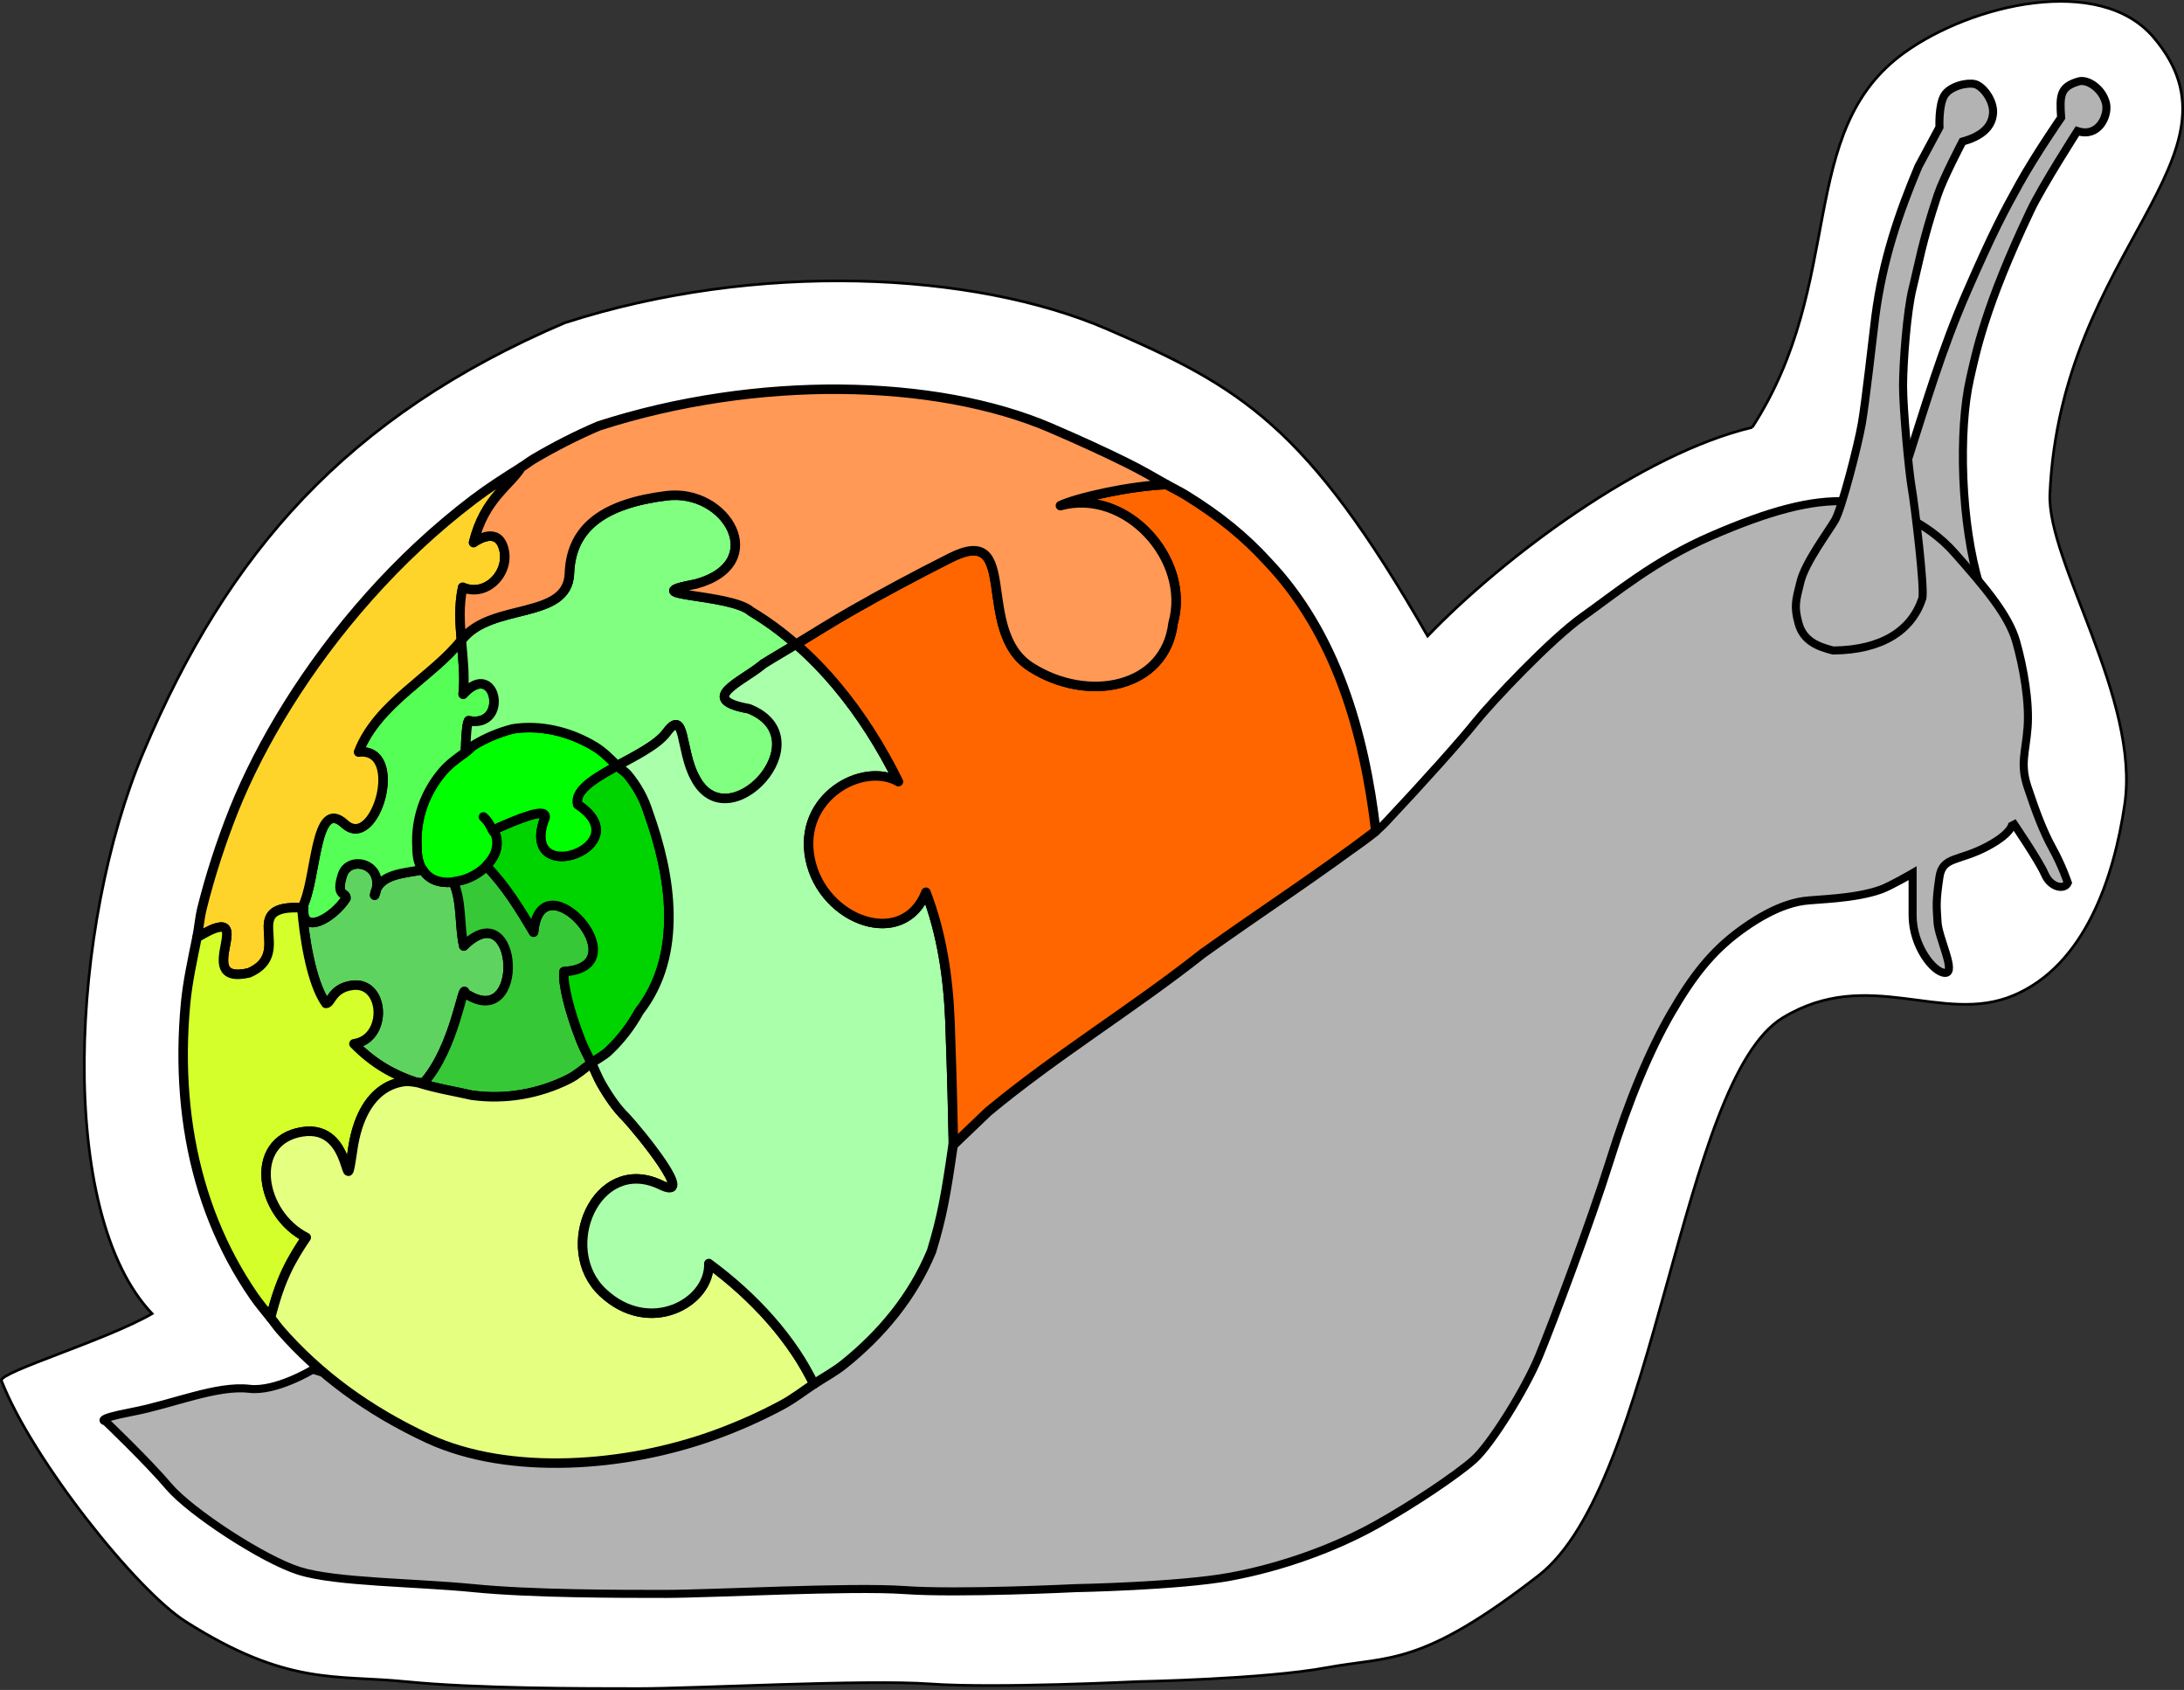 <?xml version="1.0" encoding="UTF-8" standalone="no"?>
<svg
   xmlns:dc="http://purl.org/dc/elements/1.1/"
   xmlns:cc="http://creativecommons.org/ns#"
   xmlns:rdf="http://www.w3.org/1999/02/22-rdf-syntax-ns#"
   xmlns:svg="http://www.w3.org/2000/svg"
   xmlns="http://www.w3.org/2000/svg"
   version="1.1"
   id="svg4934"
   viewBox="0 0 230.315 178.165"
   height="50.282mm"
   width="65mm">
  <rect x="0" y="0" width="230.315" height="178.165" fill="#333333" stroke="none"/>
  <defs
     id="defs4936" />
  <g
     transform="translate(1434.81,-1205.702)"
     id="layer1">
    <path
       id="path4149-6-3-6-6-3"
       d="m -1250.032,1250.761 c -11.611,2.753 -26.221,13.666 -34.227,21.997 -12.717,-22.178 -19.684,-26.256 -33.796,-32.356 -14.112,-6.1 -36.983,-7.189 -57.206,-0.661 -23.065,9.839 -35.588,24.349 -44.407,45.218 -7.732,18.297 -9.235,48.589 0.896,59.239 -4.806,2.791 -15.962,6.108 -15.896,7.045 3.216,8.269 14.196,22.087 19.428,25.41 10.728,6.814 15.813,5.598 23.192,6.336 7.379,0.738 18.695,0.738 24.598,0.738 5.903,0 23.86,-0.984 30.747,-0.492 6.887,0.492 21.892,-0.246 21.892,-0.246 0,0 13.282,-0.246 19.924,-1.476 6.641,-1.23 9.878,-0.043 22.332,-9.713 12.454,-9.669 14.901,-52.234 25.756,-58.805 9.038,-5.471 16.827,0.822 24.332,-2.351 7.554,-3.193 10.597,-12.464 11.72,-20.154 1.623,-11.104 -8.207,-25.575 -7.89,-32.729 1.141,-25.776 21.586,-35.576 10.941,-48.114 -5.678,-6.688 -19.145,-3.522 -26.272,1.595 -11.551,8.293 -6.083,24.132 -16.064,39.52 z"
       style="fill:#ffffff;fill-rule:evenodd;stroke:#000000;stroke-width:0.283;stroke-linecap:butt;stroke-linejoin:miter;stroke-miterlimit:4;stroke-dasharray:none;stroke-opacity:1" />
    <path
       id="path4149-6-3-6-6"
       d="m -1226.04,1267.411 c -1.991,-6.445 -2.269,-16.358 -1.01,-21.824 0.606,-2.627 1.516,-7.477 6.365,-17.682 1.242,-2.613 4.951,-8.386 4.951,-8.386 2.207,0.724 3.258,-1.548 3.031,-2.829 -0.303,-1.516 -1.819,-2.627 -2.829,-2.425 -2.047,0.565 -2.082,1.48 -1.92,3.84 0,0 -2.655,3.838 -4.345,6.87 -1.69,3.032 -2.849,5.219 -5.557,11.417 -2.708,6.198 -4.292,11.679 -6.668,19.096 l -2.93,4.041 6.668,7.073 z"
       style="fill:#b3b3b3;fill-rule:evenodd;stroke:#000000;stroke-width:0.849;stroke-linecap:butt;stroke-linejoin:miter;stroke-miterlimit:4;stroke-dasharray:none;stroke-opacity:1" />
    <path
       id="path4147-3-6-6-3"
       d="m -1335.363,1326.66 c 0,0 6.971,-9.498 11.821,-12.933 4.85,-3.435 19.601,-12.63 19.601,-12.63 0,0 11.211,-4.39 15.257,-8.689 4.046,-4.3 7.881,-8.588 9.498,-10.609 1.617,-2.021 7.881,-8.689 11.316,-11.114 3.435,-2.425 7.477,-5.86 13.539,-8.487 6.062,-2.627 10.508,-3.839 14.347,-3.637 3.84,0.202 8.285,2.021 11.316,5.456 3.031,3.435 5.658,6.466 6.466,9.296 0.808,2.829 1.415,6.466 1.212,9.093 -0.202,2.627 -0.808,3.84 0,6.264 0.808,2.425 1.617,4.648 2.627,6.466 1.01,1.819 1.617,3.637 1.617,3.637 -0.36,0.785 -1.819,0.505 -2.425,-0.909 -0.606,-1.415 -3.435,-5.557 -3.435,-5.557 0,0 0.404,1.01 -2.627,2.627 -3.031,1.617 -4.726,1.034 -5.052,3.233 -0.404,2.728 -0.293,3.056 -0.202,4.749 0.091,1.692 2.021,5.355 0.808,5.355 -1.212,0 -3.435,-2.829 -3.435,-6.062 l 0,-4.446 c 0,0 -2.364,1.371 -3.334,1.718 -2.829,1.01 -6.77,1.01 -8.184,1.212 -1.415,0.202 -3.637,0.909 -6.668,3.132 -3.031,2.223 -5.052,4.85 -7.275,8.689 -2.223,3.84 -4.446,9.093 -6.466,15.56 -2.021,6.466 -6.062,17.176 -7.477,20.612 -1.415,3.435 -5.052,9.295 -6.87,10.912 -1.819,1.617 -6.4,4.691 -10.306,6.871 -4.345,2.425 -9.902,4.446 -15.358,5.456 -5.456,1.01 -16.368,1.212 -16.368,1.212 0,0 -12.327,0.606 -17.985,0.202 -5.658,-0.404 -20.41,0.404 -25.259,0.404 -4.85,0 -14.145,0 -20.207,-0.606 -6.062,-0.606 -14.549,-0.606 -18.389,-1.819 -3.839,-1.212 -11.518,-6.264 -13.741,-8.891 -2.223,-2.627 -6.668,-6.871 -6.668,-6.871 0,0 -1.415,-0.202 2.829,-1.01 4.244,-0.808 8.891,-2.829 12.327,-2.425 2.81,0.331 6.668,-2.021 6.668,-2.021 0,0 6.264,1.819 8.891,3.233 2.627,1.415 10.912,-0.909 15.155,-0.101 4.244,0.808 5.759,0 9.598,-0.808 3.84,-0.808 7.376,-4.345 11.822,-6.163 4.446,-1.819 8.487,-3.94 10.104,-6.163 1.617,-2.223 4.042,-3.94 5.254,-8.588 1.212,-4.648 5.658,-4.85 5.658,-4.85 z"
       style="fill:#b3b3b3;fill-rule:evenodd;stroke:#000000;stroke-width:0.849;stroke-linecap:butt;stroke-linejoin:miter;stroke-miterlimit:4;stroke-dasharray:none;stroke-opacity:1" />
    <path
       id="path4151-1-9-6-4"
       d="m -1232.102,1268.826 c 0.303,-0.909 -0.808,-10.003 -1.111,-11.72 -0.303,-1.718 -0.909,-8.285 -0.909,-10.71 0,-2.425 0.404,-7.881 1.01,-10.306 0.606,-2.425 1.01,-4.951 2.627,-9.801 0.615,-1.844 2.627,-5.658 2.627,-5.658 1.84,-0.515 3.186,-1.434 3.233,-3.132 0,-1.313 -1.111,-2.728 -1.92,-2.93 -0.808,-0.202 -2.627,0.202 -3.233,1.212 -0.606,1.01 -0.505,3.334 -0.505,3.334 l -2.223,4.143 c -2.043,4.871 -3.76,9.799 -4.547,15.863 -0.303,2.425 -1.01,8.891 -1.415,11.215 -0.404,2.324 -2.122,8.992 -2.829,10.205 -0.707,1.212 -3.132,4.446 -3.637,6.466 -0.505,2.021 -0.707,2.627 -0.202,4.446 0.505,1.819 2.021,2.425 3.637,2.829 5.214,-0.048 8.286,-2.15 9.396,-5.456 z"
       style="fill:#b3b3b3;fill-rule:evenodd;stroke:#000000;stroke-width:0.849;stroke-linecap:butt;stroke-linejoin:miter;stroke-miterlimit:4;stroke-dasharray:none;stroke-opacity:1" />
    <path
       id="path4427"
       d="m -1390.724,1319.845 c 0.185,0.031 0.399,-0.01 0.572,0.039 0.838,-0.924 1.519,-2.069 2.072,-3.242 0.553,-1.173 0.98,-2.375 1.307,-3.418 0.653,-2.085 0.91,-3.529 1.004,-2.812 0.808,0.54 1.504,0.777 2.09,0.789 0.586,0.012 1.065,-0.202 1.438,-0.561 0.373,-0.359 0.639,-0.864 0.807,-1.435 0.168,-0.572 0.236,-1.211 0.207,-1.838 -0.029,-0.627 -0.153,-1.242 -0.369,-1.768 -0.216,-0.525 -0.526,-0.961 -0.922,-1.227 -0.396,-0.266 -0.879,-0.364 -1.445,-0.213 -0.566,0.151 -1.215,0.55 -1.943,1.275 -0.244,-1.106 -0.286,-2.281 -0.385,-3.439 -0.099,-1.156 -0.255,-2.294 -0.725,-3.324 -0.051,0.01 -0.101,0.037 -0.152,0.041 -0.641,0.055 -1.263,-0.015 -1.809,-0.238 -0.511,-0.209 -0.935,-0.583 -1.26,-1.084 -0.89,0.2 -1.998,0.289 -2.971,0.594 -0.517,0.162 -0.99,0.386 -1.359,0.719 -0.369,0.333 -0.634,0.775 -0.736,1.377 0.323,-0.828 0.317,-1.51 0.115,-2.035 -0.202,-0.525 -0.599,-0.891 -1.059,-1.088 -0.46,-0.197 -0.982,-0.225 -1.434,-0.068 -0.451,0.156 -0.831,0.497 -1.008,1.031 -0.198,0.6 -0.269,1.012 -0.266,1.307 0,0.294 0.082,0.469 0.182,0.59 0.2,0.241 0.486,0.266 0.438,0.604 -0.317,0.501 -0.771,1.005 -1.268,1.43 -0.497,0.425 -1.036,0.772 -1.529,0.961 -0.493,0.189 -0.939,0.217 -1.244,0.01 -0.305,-0.209 -0.47,-0.656 -0.404,-1.424 -0.072,0 -0.1,0.011 -0.17,0.01 -0.01,0.018 -0.012,0.055 -0.022,0.072 0.099,1.246 0.32,3.178 0.723,5.084 0.201,0.953 0.449,1.9 0.748,2.752 0.299,0.852 0.65,1.607 1.06,2.18 0.281,0.01 0.433,-0.393 0.785,-0.836 0.176,-0.221 0.402,-0.452 0.719,-0.646 0.317,-0.194 0.725,-0.352 1.264,-0.426 0.435,-0.059 0.82,-0.015 1.154,0.107 0.334,0.123 0.617,0.325 0.848,0.582 0.462,0.515 0.717,1.252 0.748,2.019 0.032,0.767 -0.159,1.565 -0.582,2.205 -0.211,0.32 -0.481,0.6 -0.811,0.816 -0.33,0.217 -0.719,0.37 -1.17,0.435 1.053,1.081 2.128,1.909 3.207,2.555 1.079,0.646 2.161,1.11 3.225,1.465 0.117,0.039 0.213,0.042 0.33,0.078 z"
       style="opacity:1;fill:#5fd35f;fill-opacity:1;fill-rule:nonzero;stroke:#000000;stroke-width:1;stroke-linecap:round;stroke-linejoin:round;stroke-miterlimit:4;stroke-dasharray:none;stroke-opacity:1" />
    <path
       id="path4425"
       d="m -1372.435,1317.781 c -0.381,-0.804 -0.808,-1.579 -1.127,-2.393 -0.608,-1.553 -1.092,-3.069 -1.402,-4.346 -0.311,-1.277 -0.449,-2.313 -0.365,-2.906 1.025,-0.061 1.755,-0.298 2.246,-0.65 0.491,-0.352 0.746,-0.818 0.816,-1.34 0.071,-0.521 -0.042,-1.096 -0.279,-1.666 -0.238,-0.57 -0.602,-1.134 -1.035,-1.631 -0.434,-0.497 -0.936,-0.926 -1.453,-1.228 -0.517,-0.303 -1.049,-0.478 -1.537,-0.465 -0.488,0.013 -0.936,0.212 -1.283,0.662 -0.347,0.45 -0.596,1.149 -0.69,2.156 -0.731,-1.237 -1.476,-2.471 -2.291,-3.654 -0.812,-1.178 -1.695,-2.305 -2.699,-3.334 -0.029,0.03 -0.036,0.071 -0.066,0.1 -0.468,0.451 -1.04,0.829 -1.654,1.109 -0.566,0.258 -1.17,0.407 -1.762,0.477 0.47,1.03 0.626,2.168 0.725,3.324 0.099,1.158 0.14,2.333 0.385,3.439 0.728,-0.725 1.377,-1.124 1.943,-1.275 0.566,-0.151 1.05,-0.053 1.445,0.213 0.396,0.266 0.705,0.701 0.922,1.227 0.216,0.525 0.34,1.14 0.369,1.768 0.029,0.627 -0.039,1.266 -0.207,1.838 -0.168,0.572 -0.434,1.077 -0.807,1.435 -0.373,0.359 -0.851,0.572 -1.438,0.561 -0.586,-0.012 -1.281,-0.249 -2.09,-0.789 -0.094,-0.717 -0.351,0.727 -1.004,2.812 -0.327,1.043 -0.753,2.245 -1.307,3.418 -0.553,1.173 -1.234,2.318 -2.072,3.242 -0.174,-0.049 -0.387,-0.01 -0.572,-0.039 2.002,0.628 3.952,0.93 5.676,1.326 1.773,0.247 3.548,0.21 5.266,-0.082 1.718,-0.292 3.379,-0.838 4.926,-1.611 0.884,-0.442 1.624,-1.113 2.422,-1.697 z"
       style="opacity:1;fill:#37c837;fill-opacity:1;fill-rule:nonzero;stroke:#000000;stroke-width:1;stroke-linecap:round;stroke-linejoin:round;stroke-miterlimit:4;stroke-dasharray:none;stroke-opacity:1" />
    <path
       id="path4423"
       d="m -1369.726,1286.433 c -0.165,0.09 -0.328,0.183 -0.49,0.273 -1.09,0.606 -2.098,1.214 -2.789,1.844 -0.345,0.315 -0.611,0.637 -0.769,0.965 -0.159,0.328 -0.211,0.663 -0.125,1.01 0.827,0.542 1.355,1.088 1.65,1.613 0.295,0.525 0.359,1.029 0.256,1.49 -0.103,0.462 -0.373,0.88 -0.742,1.232 -0.369,0.352 -0.839,0.638 -1.342,0.834 -0.503,0.196 -1.038,0.304 -1.541,0.299 -0.503,-0.01 -0.974,-0.125 -1.346,-0.379 -0.372,-0.254 -0.645,-0.642 -0.752,-1.189 -0.107,-0.548 -0.05,-1.254 0.24,-2.143 0.204,-0.384 0.201,-0.619 0.041,-0.736 -0.16,-0.118 -0.477,-0.119 -0.906,-0.033 -0.859,0.171 -2.165,0.685 -3.539,1.289 -0.447,0.197 -0.541,0.227 -0.99,0.434 0.082,0.168 0.294,0.338 0.344,0.504 0.19,0.629 0.155,1.24 -0.045,1.807 -0.187,0.53 -0.538,1.01 -0.963,1.439 1.004,1.029 1.887,2.156 2.699,3.334 0.815,1.183 1.56,2.417 2.291,3.654 0.094,-1.008 0.342,-1.706 0.69,-2.156 0.347,-0.45 0.795,-0.649 1.283,-0.662 0.488,-0.013 1.02,0.162 1.537,0.465 0.517,0.303 1.02,0.732 1.453,1.228 0.434,0.497 0.797,1.061 1.035,1.631 0.238,0.57 0.35,1.145 0.279,1.666 -0.071,0.521 -0.325,0.988 -0.816,1.34 -0.491,0.352 -1.222,0.589 -2.246,0.65 -0.084,0.593 0.054,1.63 0.365,2.906 0.311,1.277 0.794,2.793 1.402,4.346 0.319,0.814 0.746,1.588 1.127,2.393 0.599,-0.438 1.277,-0.76 1.816,-1.273 1.259,-1.197 2.347,-2.593 3.203,-4.156 0.587,-0.753 1.08,-1.542 1.488,-2.359 0.409,-0.818 0.733,-1.665 0.982,-2.531 0.498,-1.733 0.696,-3.549 0.672,-5.387 -0.024,-1.837 -0.268,-3.696 -0.66,-5.514 -0.392,-1.818 -0.929,-3.595 -1.535,-5.269 -0.438,-1.421 -1.18,-2.736 -2.139,-3.894 -0.312,-0.377 -0.764,-0.621 -1.119,-0.963 z"
       style="opacity:1;fill:#00d400;fill-opacity:1;fill-rule:nonzero;stroke:#000000;stroke-width:1;stroke-linecap:round;stroke-linejoin:round;stroke-miterlimit:4;stroke-dasharray:none;stroke-opacity:1" />
    <path
       id="path4421"
       d="m -1385.729,1285.021 c -0.841,0.612 -1.701,1.212 -2.367,1.99 -0.925,1.082 -1.658,2.314 -2.135,3.668 -0.477,1.354 -0.698,2.83 -0.6,4.4 -0.01,0.944 0.181,1.682 0.51,2.238 0.021,0.035 0.062,0.039 0.084,0.072 0,0 0,0 0,0 0.325,0.501 0.748,0.875 1.26,1.084 0.545,0.223 1.168,0.294 1.809,0.238 0.051,0 0.101,-0.035 0.152,-0.041 0,0 0,0 0,0 0.592,-0.069 1.196,-0.219 1.762,-0.477 0.615,-0.28 1.187,-0.659 1.654,-1.109 0.03,-0.029 0.037,-0.07 0.066,-0.1 0,0 0,0 0,0 0.425,-0.43 0.776,-0.909 0.963,-1.439 0.2,-0.567 0.235,-1.178 0.045,-1.807 -0.05,-0.166 -0.261,-0.336 -0.344,-0.504 0,0 0,0 0,0 -0.23,-0.468 -0.445,-0.938 -0.961,-1.406 0,0 0,0 0,0 0.516,0.468 0.731,0.938 0.961,1.406 0.449,-0.207 0.543,-0.237 0.99,-0.434 1.375,-0.604 2.68,-1.118 3.539,-1.289 0.429,-0.086 0.746,-0.084 0.906,0.033 0.16,0.117 0.163,0.352 -0.041,0.736 -0.29,0.888 -0.348,1.595 -0.24,2.143 0.107,0.548 0.38,0.936 0.752,1.189 0.372,0.254 0.842,0.373 1.346,0.379 0.503,0.01 1.038,-0.102 1.541,-0.299 0.503,-0.196 0.973,-0.482 1.342,-0.834 0.369,-0.352 0.639,-0.771 0.742,-1.232 0.103,-0.462 0.04,-0.965 -0.256,-1.49 -0.296,-0.525 -0.824,-1.071 -1.65,-1.613 -0.086,-0.346 -0.034,-0.682 0.125,-1.01 0.159,-0.328 0.424,-0.65 0.769,-0.965 0.691,-0.63 1.699,-1.238 2.789,-1.844 0.162,-0.09 0.325,-0.183 0.49,-0.273 -0.736,-0.709 -1.44,-1.457 -2.32,-1.994 -1.306,-0.796 -2.742,-1.386 -4.221,-1.719 -1.479,-0.332 -3.001,-0.406 -4.479,-0.174 -1.44,0.37 -2.814,0.946 -4.061,1.699 -0.35,0.211 -0.596,0.536 -0.924,0.775 z"
       style="opacity:1;fill:#00ff00;fill-opacity:1;fill-rule:nonzero;stroke:#000000;stroke-width:1;stroke-linecap:round;stroke-linejoin:round;stroke-miterlimit:4;stroke-dasharray:none;stroke-opacity:1" />
    <path
       id="path4419"
       d="m -1386.159,1273.189 c -0.771,0.965 -1.689,1.859 -2.68,2.732 -1.014,0.894 -2.093,1.768 -3.137,2.68 -1.044,0.912 -2.051,1.863 -2.922,2.908 -0.871,1.046 -1.607,2.186 -2.103,3.48 0.622,-0.069 1.117,0.046 1.5,0.291 0.383,0.245 0.655,0.622 0.83,1.08 0.175,0.458 0.255,0.999 0.254,1.57 -7e-4,0.571 -0.082,1.172 -0.227,1.756 -0.29,1.167 -0.838,2.259 -1.516,2.873 -0.339,0.307 -0.709,0.496 -1.098,0.514 -0.388,0.018 -0.793,-0.134 -1.199,-0.506 -0.406,-0.371 -0.757,-0.558 -1.062,-0.592 -0.305,-0.034 -0.565,0.083 -0.791,0.316 -0.451,0.466 -0.765,1.398 -1.027,2.514 -0.262,1.116 -0.471,2.416 -0.715,3.621 -0.238,1.176 -0.516,2.241 -0.898,2.975 0.07,0 0.097,-0.012 0.17,-0.01 -0.066,0.767 0.099,1.215 0.404,1.424 0.305,0.209 0.751,0.181 1.244,-0.01 0.493,-0.188 1.032,-0.536 1.529,-0.961 0.497,-0.425 0.95,-0.929 1.268,-1.43 0.049,-0.338 -0.238,-0.363 -0.438,-0.604 -0.1,-0.12 -0.178,-0.296 -0.182,-0.59 0,-0.294 0.068,-0.707 0.266,-1.307 0.177,-0.535 0.556,-0.875 1.008,-1.031 0.451,-0.156 0.974,-0.129 1.434,0.068 0.46,0.197 0.857,0.563 1.059,1.088 0.202,0.525 0.208,1.207 -0.115,2.035 0.102,-0.602 0.367,-1.044 0.736,-1.377 0.369,-0.333 0.842,-0.557 1.359,-0.719 0.973,-0.304 2.081,-0.394 2.971,-0.594 -0.022,-0.033 -0.063,-0.038 -0.084,-0.072 -0.329,-0.556 -0.518,-1.294 -0.51,-2.238 -0.099,-1.571 0.122,-3.046 0.6,-4.4 0.477,-1.354 1.209,-2.586 2.135,-3.668 0.666,-0.778 1.526,-1.378 2.367,-1.99 0.043,-1.433 0.121,-2.945 0.328,-3.33 0.542,0.104 0.993,0.08 1.361,-0.037 0.369,-0.117 0.655,-0.325 0.865,-0.586 0.421,-0.522 0.539,-1.258 0.414,-1.898 -0.063,-0.32 -0.186,-0.616 -0.363,-0.852 -0.177,-0.235 -0.408,-0.41 -0.686,-0.484 -0.277,-0.074 -0.6,-0.05 -0.963,0.113 -0.362,0.163 -0.764,0.464 -1.197,0.941 0.197,-1.813 -0.02,-3.691 -0.184,-5.584 0,-0.038 0,-0.077 -0.01,-0.115 z"
       style="opacity:1;fill:#55ff55;fill-opacity:1;fill-rule:nonzero;stroke:#000000;stroke-width:1;stroke-linecap:round;stroke-linejoin:round;stroke-miterlimit:4;stroke-dasharray:none;stroke-opacity:1" />
    <path
       id="path4417"
       d="m -1386.159,1273.189 c 0,0.038 0,0.077 0.01,0.115 0.164,1.893 0.38,3.771 0.184,5.584 0.433,-0.477 0.835,-0.778 1.197,-0.941 0.362,-0.163 0.686,-0.188 0.963,-0.113 0.277,0.074 0.508,0.249 0.686,0.484 0.177,0.236 0.301,0.531 0.363,0.852 0.125,0.641 0.01,1.376 -0.414,1.898 -0.21,0.261 -0.497,0.469 -0.865,0.586 -0.369,0.117 -0.82,0.141 -1.361,0.037 -0.207,0.385 -0.285,1.897 -0.328,3.33 0.328,-0.239 0.574,-0.564 0.924,-0.775 1.246,-0.754 2.62,-1.329 4.061,-1.699 1.478,-0.232 3,-0.159 4.479,0.174 1.479,0.332 2.915,0.923 4.221,1.719 0.881,0.537 1.585,1.285 2.32,1.994 0.945,-0.516 1.927,-1.029 2.801,-1.559 1.027,-0.622 1.904,-1.263 2.404,-1.941 0.5,-0.678 0.841,-0.898 1.094,-0.801 0.253,0.097 0.419,0.51 0.57,1.096 0.152,0.585 0.29,1.343 0.486,2.131 0.197,0.788 0.452,1.606 0.84,2.311 0.435,0.856 0.973,1.433 1.566,1.783 0.594,0.35 1.244,0.472 1.9,0.416 0.657,-0.056 1.32,-0.288 1.943,-0.65 0.623,-0.362 1.207,-0.852 1.701,-1.42 0.494,-0.568 0.899,-1.214 1.168,-1.889 0.269,-0.674 0.401,-1.378 0.348,-2.058 -0.053,-0.681 -0.289,-1.34 -0.76,-1.928 -0.471,-0.588 -1.176,-1.104 -2.16,-1.498 -1.399,-0.252 -2.146,-0.556 -2.443,-0.896 -0.149,-0.17 -0.185,-0.35 -0.135,-0.539 0.051,-0.189 0.188,-0.386 0.387,-0.59 0.795,-0.817 2.576,-1.747 3.711,-2.707 1.164,-0.733 2.299,-1.374 3.439,-2.07 -1.479,-1.286 -3.055,-2.456 -4.742,-3.459 -0.535,-0.483 -1.603,-0.825 -2.793,-1.086 -1.19,-0.261 -2.503,-0.441 -3.531,-0.602 -1.028,-0.161 -1.77,-0.301 -1.818,-0.482 -0.049,-0.181 0.596,-0.405 2.344,-0.729 0.983,-0.271 1.769,-0.632 2.383,-1.055 0.614,-0.423 1.053,-0.906 1.34,-1.424 0.286,-0.518 0.421,-1.07 0.422,-1.627 0,-0.557 -0.131,-1.119 -0.373,-1.658 -0.242,-0.539 -0.595,-1.054 -1.039,-1.518 -0.444,-0.464 -0.977,-0.876 -1.58,-1.209 -0.603,-0.333 -1.277,-0.586 -1.998,-0.731 -0.721,-0.144 -1.492,-0.18 -2.289,-0.08 -1.595,0.201 -3.02,0.501 -4.264,0.916 -1.243,0.415 -2.304,0.945 -3.172,1.605 -0.868,0.661 -1.543,1.452 -2.012,2.391 -0.469,0.938 -0.731,2.023 -0.777,3.27 -0.023,0.623 -0.169,1.137 -0.412,1.568 -0.243,0.431 -0.585,0.779 -0.998,1.068 -0.827,0.578 -1.945,0.923 -3.154,1.236 -1.21,0.313 -2.511,0.593 -3.705,1.043 -0.597,0.225 -1.167,0.493 -1.685,0.828 -0.519,0.335 -0.987,0.739 -1.377,1.234 -0.018,0.023 -0.044,0.042 -0.062,0.064 z"
       style="opacity:1;fill:#80ff80;fill-opacity:1;fill-rule:nonzero;stroke:#000000;stroke-width:1;stroke-linecap:round;stroke-linejoin:round;stroke-miterlimit:4;stroke-dasharray:none;stroke-opacity:1" />
    <path
       id="path4415"
       d="m -1414.036,1304.541 c 0.734,-0.428 1.394,-0.792 1.828,-0.947 0.52,-0.186 0.848,-0.196 1.049,-0.082 0.2,0.114 0.272,0.352 0.273,0.666 0,0.314 -0.067,0.705 -0.144,1.119 -0.155,0.828 -0.346,1.756 -0.092,2.385 0.127,0.314 0.365,0.552 0.775,0.666 0.41,0.114 0.993,0.104 1.807,-0.082 0.621,-0.271 1.065,-0.59 1.379,-0.935 0.315,-0.346 0.5,-0.721 0.606,-1.109 0.211,-0.776 0.104,-1.602 0.064,-2.35 -0.02,-0.374 -0.023,-0.728 0.041,-1.045 0.064,-0.317 0.193,-0.598 0.438,-0.826 0.244,-0.228 0.605,-0.404 1.127,-0.51 0.48,-0.098 1.141,-0.12 1.936,-0.088 0.382,-0.734 0.66,-1.798 0.898,-2.975 0.244,-1.205 0.453,-2.506 0.715,-3.621 0.262,-1.116 0.576,-2.047 1.027,-2.514 0.226,-0.233 0.486,-0.351 0.791,-0.316 0.305,0.034 0.656,0.22 1.062,0.592 0.406,0.371 0.811,0.524 1.199,0.506 0.388,-0.018 0.759,-0.207 1.098,-0.514 0.678,-0.614 1.225,-1.706 1.516,-2.873 0.145,-0.584 0.226,-1.185 0.227,-1.756 7e-4,-0.571 -0.079,-1.112 -0.254,-1.57 -0.175,-0.458 -0.447,-0.835 -0.83,-1.08 -0.383,-0.245 -0.878,-0.36 -1.5,-0.291 0.497,-1.295 1.232,-2.435 2.103,-3.48 0.871,-1.046 1.878,-1.996 2.922,-2.908 1.044,-0.912 2.123,-1.786 3.137,-2.68 0.99,-0.873 1.909,-1.768 2.68,-2.732 -0.077,-0.908 -0.145,-1.82 -0.143,-2.73 0,-0.949 0.077,-1.896 0.281,-2.836 0.658,0.285 1.313,0.315 1.91,0.158 0.598,-0.156 1.137,-0.498 1.562,-0.957 0.426,-0.459 0.739,-1.034 0.883,-1.656 0.144,-0.622 0.118,-1.29 -0.131,-1.936 -0.199,-0.515 -0.489,-0.792 -0.815,-0.92 -0.326,-0.128 -0.685,-0.105 -1.02,-0.018 -0.67,0.175 -1.24,0.607 -1.24,0.607 0.292,-1.181 0.681,-2.148 1.121,-2.965 0.44,-0.817 0.928,-1.481 1.418,-2.062 0.953,-1.131 1.89,-1.939 2.49,-2.904 -1.721,1.075 -3.429,2.168 -5.037,3.387 -2.026,1.536 -3.962,3.175 -5.799,4.889 -1.837,1.714 -3.577,3.502 -5.213,5.338 -1.636,1.836 -3.168,3.719 -4.59,5.621 -1.422,1.902 -2.734,3.823 -3.93,5.734 -1.196,1.912 -2.275,3.814 -3.232,5.68 -0.958,1.865 -1.795,3.695 -2.502,5.457 -1.385,3.486 -2.505,6.949 -3.357,10.365 -0.262,1.05 -0.324,2.059 -0.535,3.1 z"
       style="opacity:1;fill:#ffd42a;fill-opacity:1;fill-rule:nonzero;stroke:#000000;stroke-width:1;stroke-linecap:round;stroke-linejoin:round;stroke-miterlimit:4;stroke-dasharray:none;stroke-opacity:1" />
    <path
       id="path4413"
       d="m -1406.27,1344.617 c 0.497,-1.995 1.05,-3.58 1.664,-4.881 0.641,-1.357 1.341,-2.462 2.092,-3.572 -0.611,-0.307 -1.166,-0.697 -1.658,-1.145 -0.492,-0.448 -0.923,-0.954 -1.283,-1.496 -0.72,-1.084 -1.161,-2.311 -1.272,-3.488 -0.055,-0.589 -0.027,-1.165 0.09,-1.707 0.117,-0.542 0.324,-1.048 0.627,-1.496 0.303,-0.448 0.703,-0.838 1.205,-1.145 0.502,-0.307 1.107,-0.531 1.822,-0.65 0.715,-0.119 1.321,-0.077 1.834,0.074 0.513,0.151 0.934,0.412 1.281,0.731 0.695,0.637 1.097,1.507 1.35,2.201 0.253,0.694 0.358,1.21 0.461,1.143 0.103,-0.068 0.205,-0.721 0.451,-2.369 0.246,-1.648 0.677,-2.95 1.223,-3.965 0.546,-1.015 1.207,-1.743 1.918,-2.242 0.711,-0.499 1.471,-0.77 2.213,-0.871 0.54,-0.074 1.035,0.024 1.529,0.107 -0.117,-0.036 -0.213,-0.039 -0.33,-0.078 -1.064,-0.355 -2.146,-0.819 -3.225,-1.465 -1.079,-0.645 -2.154,-1.474 -3.207,-2.555 0.451,-0.066 0.84,-0.219 1.17,-0.435 0.33,-0.217 0.599,-0.496 0.811,-0.816 0.423,-0.64 0.614,-1.438 0.582,-2.205 -0.032,-0.767 -0.286,-1.505 -0.748,-2.019 -0.231,-0.257 -0.513,-0.459 -0.848,-0.582 -0.334,-0.123 -0.72,-0.167 -1.154,-0.107 -0.539,0.073 -0.947,0.232 -1.264,0.426 -0.317,0.194 -0.543,0.425 -0.719,0.646 -0.352,0.443 -0.504,0.846 -0.785,0.836 -0.411,-0.572 -0.762,-1.328 -1.06,-2.18 -0.299,-0.852 -0.547,-1.799 -0.748,-2.752 -0.403,-1.906 -0.624,-3.838 -0.723,-5.084 0.01,-0.017 0.012,-0.055 0.022,-0.072 -0.794,-0.032 -1.455,-0.01 -1.936,0.088 -0.522,0.106 -0.882,0.282 -1.127,0.51 -0.244,0.228 -0.374,0.509 -0.438,0.826 -0.064,0.317 -0.061,0.671 -0.041,1.045 0.039,0.747 0.147,1.573 -0.064,2.35 -0.106,0.388 -0.291,0.763 -0.606,1.109 -0.314,0.346 -0.758,0.664 -1.379,0.935 -0.814,0.186 -1.396,0.196 -1.807,0.082 -0.41,-0.114 -0.648,-0.352 -0.775,-0.666 -0.254,-0.628 -0.063,-1.556 0.092,-2.385 0.077,-0.414 0.146,-0.805 0.144,-1.119 0,-0.314 -0.073,-0.552 -0.273,-0.666 -0.2,-0.114 -0.529,-0.104 -1.049,0.082 -0.434,0.155 -1.095,0.519 -1.828,0.947 -0.475,2.344 -0.995,4.7 -1.207,6.982 -0.306,3.296 -0.336,6.519 -0.084,9.643 0.252,3.124 0.788,6.148 1.611,9.049 0.824,2.901 1.936,5.678 3.344,8.305 0.704,1.313 1.482,2.589 2.334,3.824 0.541,0.784 1.166,1.523 1.768,2.273 z"
       style="opacity:1;fill:#d4ff2a;fill-opacity:1;fill-rule:nonzero;stroke:#000000;stroke-width:1;stroke-linecap:round;stroke-linejoin:round;stroke-miterlimit:4;stroke-dasharray:none;stroke-opacity:1" />
    <path
       id="path4411"
       d="m -1348.974,1351.615 c -0.586,-1.15 -1.211,-2.272 -1.92,-3.326 -0.818,-1.217 -1.713,-2.371 -2.676,-3.467 -1.925,-2.192 -4.117,-4.151 -6.494,-5.906 0.017,0.514 -0.068,1.018 -0.238,1.5 -0.171,0.482 -0.428,0.941 -0.756,1.361 -0.655,0.841 -1.592,1.528 -2.688,1.943 -0.548,0.207 -1.136,0.348 -1.748,0.404 -0.612,0.056 -1.246,0.028 -1.891,-0.098 -0.644,-0.125 -1.299,-0.347 -1.945,-0.684 -0.646,-0.337 -1.285,-0.787 -1.902,-1.365 -0.617,-0.578 -1.092,-1.236 -1.435,-1.941 -0.344,-0.705 -0.556,-1.456 -0.652,-2.219 -0.096,-0.762 -0.076,-1.537 0.049,-2.285 0.125,-0.748 0.353,-1.471 0.672,-2.135 0.319,-0.664 0.728,-1.268 1.215,-1.777 0.487,-0.509 1.053,-0.922 1.682,-1.205 0.629,-0.283 1.321,-0.437 2.064,-0.424 0.744,0.013 1.538,0.194 2.371,0.574 0.517,0.261 0.872,0.37 1.094,0.357 0.222,-0.012 0.309,-0.146 0.295,-0.369 -0.029,-0.447 -0.468,-1.254 -1.082,-2.174 -1.227,-1.839 -3.147,-4.126 -3.846,-4.877 -0.912,-0.88 -1.796,-2.132 -2.606,-3.553 -0.385,-0.676 -0.678,-1.44 -1.023,-2.17 -0.798,0.584 -1.538,1.255 -2.422,1.697 -1.547,0.773 -3.208,1.319 -4.926,1.611 -1.718,0.292 -3.493,0.329 -5.266,0.082 -1.724,-0.396 -3.674,-0.698 -5.676,-1.326 -0.494,-0.083 -0.99,-0.181 -1.529,-0.107 -0.741,0.101 -1.502,0.372 -2.213,0.871 -0.711,0.499 -1.372,1.227 -1.918,2.242 -0.546,1.015 -0.976,2.316 -1.223,3.965 -0.246,1.648 -0.348,2.301 -0.451,2.369 -0.103,0.068 -0.208,-0.449 -0.461,-1.143 -0.253,-0.694 -0.654,-1.564 -1.35,-2.201 -0.348,-0.319 -0.768,-0.58 -1.281,-0.731 -0.513,-0.151 -1.119,-0.193 -1.834,-0.074 -0.715,0.119 -1.32,0.344 -1.822,0.65 -0.502,0.307 -0.902,0.697 -1.205,1.145 -0.303,0.448 -0.51,0.954 -0.627,1.496 -0.117,0.542 -0.145,1.118 -0.09,1.707 0.11,1.178 0.552,2.404 1.272,3.488 0.36,0.542 0.791,1.048 1.283,1.496 0.492,0.448 1.047,0.837 1.658,1.145 -0.75,1.111 -1.451,2.215 -2.092,3.572 -0.614,1.301 -1.167,2.886 -1.664,4.881 0.346,0.431 0.648,0.887 1.014,1.307 1.002,1.15 2.08,2.255 3.234,3.314 1.154,1.059 2.384,2.073 3.691,3.035 1.308,0.962 2.692,1.873 4.154,2.731 1.462,0.858 3.002,1.662 4.621,2.41 2.118,0.962 4.468,1.634 6.951,2.045 2.483,0.41 5.099,0.559 7.75,0.478 2.651,-0.08 5.338,-0.389 7.961,-0.898 2.623,-0.509 5.181,-1.218 7.578,-2.096 2.397,-0.877 4.769,-1.927 7.041,-3.156 1.164,-0.63 2.199,-1.446 3.301,-2.172 z"
       style="opacity:1;fill:#e5ff80;fill-opacity:1;fill-rule:nonzero;stroke:#000000;stroke-width:1;stroke-linecap:round;stroke-linejoin:round;stroke-miterlimit:4;stroke-dasharray:none;stroke-opacity:1" />
    <path
       id="path4409"
       d="m -1334.276,1326.41 c 0,-0.217 0,-0.315 0,-0.533 -0.102,-5.046 -0.259,-10.107 -0.351,-12.443 -0.092,-2.333 -0.306,-4.655 -0.707,-6.941 -0.401,-2.287 -0.99,-4.537 -1.83,-6.727 -0.298,0.763 -0.693,1.382 -1.156,1.869 -0.464,0.487 -0.998,0.844 -1.574,1.078 -0.577,0.234 -1.196,0.348 -1.834,0.351 -0.638,0 -1.294,-0.102 -1.941,-0.307 -0.647,-0.205 -1.286,-0.509 -1.891,-0.9 -0.605,-0.391 -1.175,-0.87 -1.686,-1.426 -0.51,-0.555 -0.96,-1.187 -1.324,-1.885 -0.364,-0.697 -0.641,-1.46 -0.807,-2.277 -0.165,-0.817 -0.202,-1.59 -0.133,-2.314 0.069,-0.725 0.244,-1.4 0.504,-2.02 0.259,-0.62 0.603,-1.185 1.008,-1.688 0.405,-0.502 0.872,-0.943 1.379,-1.316 1.013,-0.746 2.184,-1.22 3.336,-1.373 0.576,-0.077 1.145,-0.074 1.69,0.016 0.544,0.09 1.062,0.266 1.529,0.535 -0.879,-1.781 -1.859,-3.538 -2.943,-5.234 -1.084,-1.697 -2.272,-3.333 -3.564,-4.875 -1.293,-1.542 -2.69,-2.989 -4.195,-4.307 -0.03,-0.026 -0.066,-0.044 -0.096,-0.07 -1.14,0.696 -2.275,1.337 -3.439,2.07 -1.135,0.96 -2.916,1.891 -3.711,2.707 -0.199,0.204 -0.336,0.401 -0.387,0.59 -0.051,0.189 -0.014,0.369 0.135,0.539 0.297,0.341 1.044,0.644 2.443,0.896 0.984,0.394 1.69,0.91 2.16,1.498 0.47,0.588 0.707,1.247 0.76,1.928 0.053,0.681 -0.079,1.384 -0.348,2.058 -0.269,0.674 -0.674,1.321 -1.168,1.889 -0.494,0.568 -1.078,1.058 -1.701,1.42 -0.624,0.362 -1.287,0.595 -1.943,0.65 -0.657,0.056 -1.306,-0.066 -1.9,-0.416 -0.594,-0.35 -1.131,-0.927 -1.566,-1.783 -0.388,-0.705 -0.643,-1.522 -0.84,-2.311 -0.197,-0.788 -0.335,-1.546 -0.486,-2.131 -0.151,-0.585 -0.318,-0.999 -0.57,-1.096 -0.253,-0.097 -0.593,0.123 -1.094,0.801 -0.5,0.678 -1.378,1.319 -2.404,1.941 -0.874,0.53 -1.856,1.043 -2.801,1.559 0.355,0.342 0.807,0.586 1.119,0.963 0.959,1.159 1.701,2.474 2.139,3.894 0.606,1.675 1.143,3.452 1.535,5.269 0.392,1.818 0.636,3.676 0.66,5.514 0.024,1.837 -0.173,3.653 -0.672,5.387 -0.249,0.867 -0.574,1.714 -0.982,2.531 -0.408,0.818 -0.901,1.606 -1.488,2.359 -0.856,1.564 -1.944,2.959 -3.203,4.156 -0.54,0.513 -1.218,0.835 -1.816,1.273 0.345,0.73 0.639,1.494 1.023,2.17 0.809,1.421 1.693,2.672 2.606,3.553 0.699,0.751 2.619,3.038 3.846,4.877 0.614,0.919 1.053,1.727 1.082,2.174 0.014,0.223 -0.073,0.357 -0.295,0.369 -0.221,0.012 -0.577,-0.096 -1.094,-0.357 -0.833,-0.38 -1.627,-0.561 -2.371,-0.574 -0.744,-0.013 -1.436,0.141 -2.064,0.424 -0.629,0.283 -1.194,0.696 -1.682,1.205 -0.487,0.509 -0.896,1.113 -1.215,1.777 -0.319,0.664 -0.547,1.386 -0.672,2.135 -0.125,0.748 -0.145,1.523 -0.049,2.285 0.096,0.762 0.309,1.514 0.652,2.219 0.344,0.705 0.818,1.364 1.435,1.941 0.618,0.578 1.256,1.029 1.902,1.365 0.646,0.337 1.301,0.558 1.945,0.684 0.644,0.125 1.279,0.154 1.891,0.098 0.612,-0.056 1.2,-0.197 1.748,-0.404 1.096,-0.415 2.033,-1.103 2.688,-1.943 0.327,-0.42 0.585,-0.879 0.756,-1.361 0.171,-0.482 0.255,-0.986 0.238,-1.5 2.377,1.755 4.569,3.714 6.494,5.906 0.963,1.096 1.857,2.25 2.676,3.467 0.709,1.054 1.334,2.176 1.92,3.326 1.048,-0.691 2.168,-1.287 3.141,-2.066 1.996,-1.599 3.815,-3.388 5.383,-5.375 0.784,-0.994 1.506,-2.037 2.154,-3.131 0.649,-1.094 1.226,-2.239 1.721,-3.436 0.54,-1.78 0.913,-3.233 1.248,-4.91 0.335,-1.678 0.632,-3.58 1.018,-6.256 l 0.033,-0.031 z"
       style="opacity:1;fill:#aaffaa;fill-opacity:1;fill-rule:nonzero;stroke:#000000;stroke-width:1;stroke-linecap:round;stroke-linejoin:round;stroke-miterlimit:4;stroke-dasharray:none;stroke-opacity:1" />
    <path
       id="path4407"
       d="m -1311.815,1256.781 c -1.892,0.077 -4.209,0.41 -6.291,0.842 -2.136,0.443 -4.008,0.974 -4.873,1.385 0.863,-0.237 1.725,-0.325 2.57,-0.287 0.845,0.038 1.674,0.203 2.467,0.477 0.793,0.273 1.551,0.653 2.258,1.121 0.707,0.468 1.361,1.024 1.947,1.647 0.586,0.623 1.104,1.313 1.535,2.051 0.431,0.738 0.777,1.523 1.02,2.336 0.242,0.813 0.383,1.652 0.402,2.5 0.019,0.848 -0.082,1.702 -0.32,2.545 -0.103,0.861 -0.321,1.639 -0.635,2.334 -0.314,0.695 -0.725,1.306 -1.213,1.834 -0.488,0.528 -1.053,0.973 -1.678,1.334 -0.625,0.361 -1.31,0.638 -2.035,0.832 -0.725,0.194 -1.49,0.304 -2.277,0.33 -0.787,0.026 -1.596,-0.033 -2.408,-0.176 -0.812,-0.142 -1.627,-0.368 -2.428,-0.68 -0.8,-0.311 -1.587,-0.707 -2.338,-1.188 -0.751,-0.48 -1.329,-1.079 -1.781,-1.752 -0.452,-0.673 -0.778,-1.42 -1.023,-2.197 -0.491,-1.554 -0.662,-3.227 -0.879,-4.66 -0.108,-0.717 -0.228,-1.375 -0.406,-1.928 -0.178,-0.553 -0.414,-1.001 -0.754,-1.301 -0.339,-0.3 -0.782,-0.451 -1.375,-0.408 -0.593,0.042 -1.337,0.278 -2.275,0.752 -3.755,1.895 -7.085,3.683 -10.273,5.5 -2.025,1.154 -4.001,2.389 -5.984,3.6 0.03,0.026 0.066,0.044 0.096,0.07 1.505,1.318 2.903,2.765 4.195,4.307 1.293,1.542 2.481,3.178 3.564,4.875 1.084,1.697 2.064,3.453 2.943,5.234 -0.468,-0.269 -0.985,-0.445 -1.529,-0.535 -0.544,-0.09 -1.114,-0.092 -1.69,-0.016 -1.152,0.153 -2.323,0.627 -3.336,1.373 -0.506,0.373 -0.974,0.814 -1.379,1.316 -0.405,0.503 -0.749,1.068 -1.008,1.688 -0.259,0.62 -0.435,1.295 -0.504,2.02 -0.069,0.725 -0.033,1.497 0.133,2.314 0.165,0.817 0.443,1.58 0.807,2.277 0.364,0.697 0.814,1.329 1.324,1.885 0.51,0.555 1.081,1.035 1.686,1.426 0.605,0.391 1.243,0.696 1.891,0.9 0.647,0.205 1.303,0.31 1.941,0.307 0.638,0 1.257,-0.117 1.834,-0.351 0.577,-0.235 1.111,-0.591 1.574,-1.078 0.464,-0.488 0.858,-1.106 1.156,-1.869 0.84,2.189 1.429,4.44 1.83,6.727 0.401,2.287 0.615,4.609 0.707,6.941 0.092,2.337 0.25,7.398 0.351,12.443 0,0.218 0,0.316 0,0.533 l 3.672,-3.514 c 3.611,-2.996 7.432,-5.714 11.271,-8.41 3.839,-2.697 7.695,-5.372 11.375,-8.283 6.053,-4.335 12.309,-8.384 18.238,-12.893 -0.306,-2.591 -0.72,-5.186 -1.283,-7.742 -0.563,-2.556 -1.275,-5.072 -2.174,-7.5 -0.899,-2.428 -1.986,-4.767 -3.299,-6.975 -1.313,-2.207 -2.851,-4.282 -4.656,-6.176 -1.171,-1.285 -2.428,-2.481 -3.842,-3.635 -1.414,-1.153 -2.985,-2.263 -4.791,-3.377 -0.598,-0.369 -1.399,-0.754 -2.051,-1.125 z"
       style="opacity:1;fill:#ff6600;fill-opacity:1;fill-rule:nonzero;stroke:#000000;stroke-width:1;stroke-linecap:round;stroke-linejoin:round;stroke-miterlimit:4;stroke-dasharray:none;stroke-opacity:1" />
    <path
       id="path4405"
       d="m -1346.171,1246.738 c -2.079,-0.017 -4.195,0.049 -6.326,0.199 -2.131,0.15 -4.28,0.385 -6.428,0.705 -2.148,0.32 -4.296,0.725 -6.426,1.219 -2.13,0.494 -4.242,1.076 -6.318,1.746 -2.369,1.01 -4.658,2.181 -6.861,3.482 -0.455,0.269 -0.863,0.601 -1.31,0.881 -0.601,0.965 -1.537,1.774 -2.49,2.904 -0.49,0.581 -0.978,1.246 -1.418,2.062 -0.44,0.816 -0.829,1.783 -1.121,2.965 0,0 0.571,-0.432 1.24,-0.607 0.335,-0.088 0.694,-0.11 1.02,0.018 0.326,0.128 0.616,0.405 0.815,0.92 0.249,0.646 0.275,1.314 0.131,1.936 -0.144,0.622 -0.457,1.198 -0.883,1.656 -0.426,0.459 -0.965,0.801 -1.562,0.957 -0.597,0.156 -1.252,0.127 -1.91,-0.158 -0.204,0.94 -0.279,1.887 -0.281,2.836 0,0.911 0.065,1.822 0.143,2.73 0.018,-0.023 0.045,-0.042 0.062,-0.064 0.391,-0.495 0.858,-0.899 1.377,-1.234 0.519,-0.335 1.088,-0.603 1.685,-0.828 1.194,-0.45 2.495,-0.73 3.705,-1.043 1.21,-0.313 2.327,-0.658 3.154,-1.236 0.413,-0.289 0.755,-0.637 0.998,-1.068 0.243,-0.431 0.389,-0.945 0.412,-1.568 0.046,-1.247 0.308,-2.331 0.777,-3.27 0.469,-0.938 1.144,-1.73 2.012,-2.391 0.868,-0.661 1.929,-1.19 3.172,-1.605 1.243,-0.415 2.669,-0.716 4.264,-0.916 0.797,-0.1 1.568,-0.064 2.289,0.08 0.721,0.145 1.395,0.398 1.998,0.731 0.604,0.333 1.136,0.745 1.58,1.209 0.444,0.464 0.797,0.979 1.039,1.518 0.242,0.539 0.374,1.101 0.373,1.658 0,0.557 -0.135,1.109 -0.422,1.627 -0.286,0.518 -0.726,1.001 -1.34,1.424 -0.614,0.423 -1.4,0.784 -2.383,1.055 -1.748,0.324 -2.393,0.547 -2.344,0.729 0.049,0.181 0.79,0.322 1.818,0.482 1.028,0.16 2.341,0.34 3.531,0.602 1.19,0.261 2.258,0.603 2.793,1.086 1.687,1.003 3.263,2.172 4.742,3.459 1.983,-1.211 3.96,-2.446 5.984,-3.6 3.189,-1.817 6.519,-3.605 10.273,-5.5 0.939,-0.474 1.682,-0.71 2.275,-0.752 0.593,-0.042 1.036,0.108 1.375,0.408 0.34,0.3 0.576,0.748 0.754,1.301 0.178,0.553 0.298,1.211 0.406,1.928 0.217,1.434 0.388,3.106 0.879,4.66 0.246,0.777 0.571,1.524 1.023,2.197 0.452,0.673 1.03,1.272 1.781,1.752 0.751,0.48 1.538,0.876 2.338,1.188 0.8,0.311 1.615,0.537 2.428,0.68 0.812,0.142 1.621,0.202 2.408,0.176 0.787,-0.026 1.553,-0.136 2.277,-0.33 0.725,-0.194 1.41,-0.471 2.035,-0.832 0.625,-0.361 1.19,-0.806 1.678,-1.334 0.488,-0.528 0.899,-1.139 1.213,-1.834 0.314,-0.695 0.532,-1.473 0.635,-2.334 0.238,-0.843 0.34,-1.697 0.32,-2.545 -0.019,-0.848 -0.16,-1.687 -0.402,-2.5 -0.243,-0.813 -0.588,-1.598 -1.02,-2.336 -0.431,-0.738 -0.949,-1.428 -1.535,-2.051 -0.586,-0.623 -1.241,-1.179 -1.947,-1.647 -0.707,-0.468 -1.465,-0.848 -2.258,-1.121 -0.793,-0.273 -1.622,-0.438 -2.467,-0.477 -0.845,-0.038 -1.707,0.051 -2.57,0.287 0.865,-0.411 2.737,-0.942 4.873,-1.385 2.083,-0.432 4.399,-0.764 6.291,-0.842 -1.317,-0.75 -2.573,-1.492 -4.145,-2.271 -2.349,-1.166 -5.007,-2.382 -8.049,-3.692 -1.521,-0.655 -3.148,-1.232 -4.861,-1.732 -1.713,-0.5 -3.513,-0.921 -5.383,-1.264 -1.87,-0.342 -3.811,-0.604 -5.803,-0.785 -1.992,-0.181 -4.036,-0.282 -6.115,-0.299 z"
       style="opacity:1;fill:#ff9955;fill-opacity:1;fill-rule:nonzero;stroke:#000000;stroke-width:1;stroke-linecap:round;stroke-linejoin:round;stroke-miterlimit:4;stroke-dasharray:none;stroke-opacity:1" />
  </g>
</svg>
